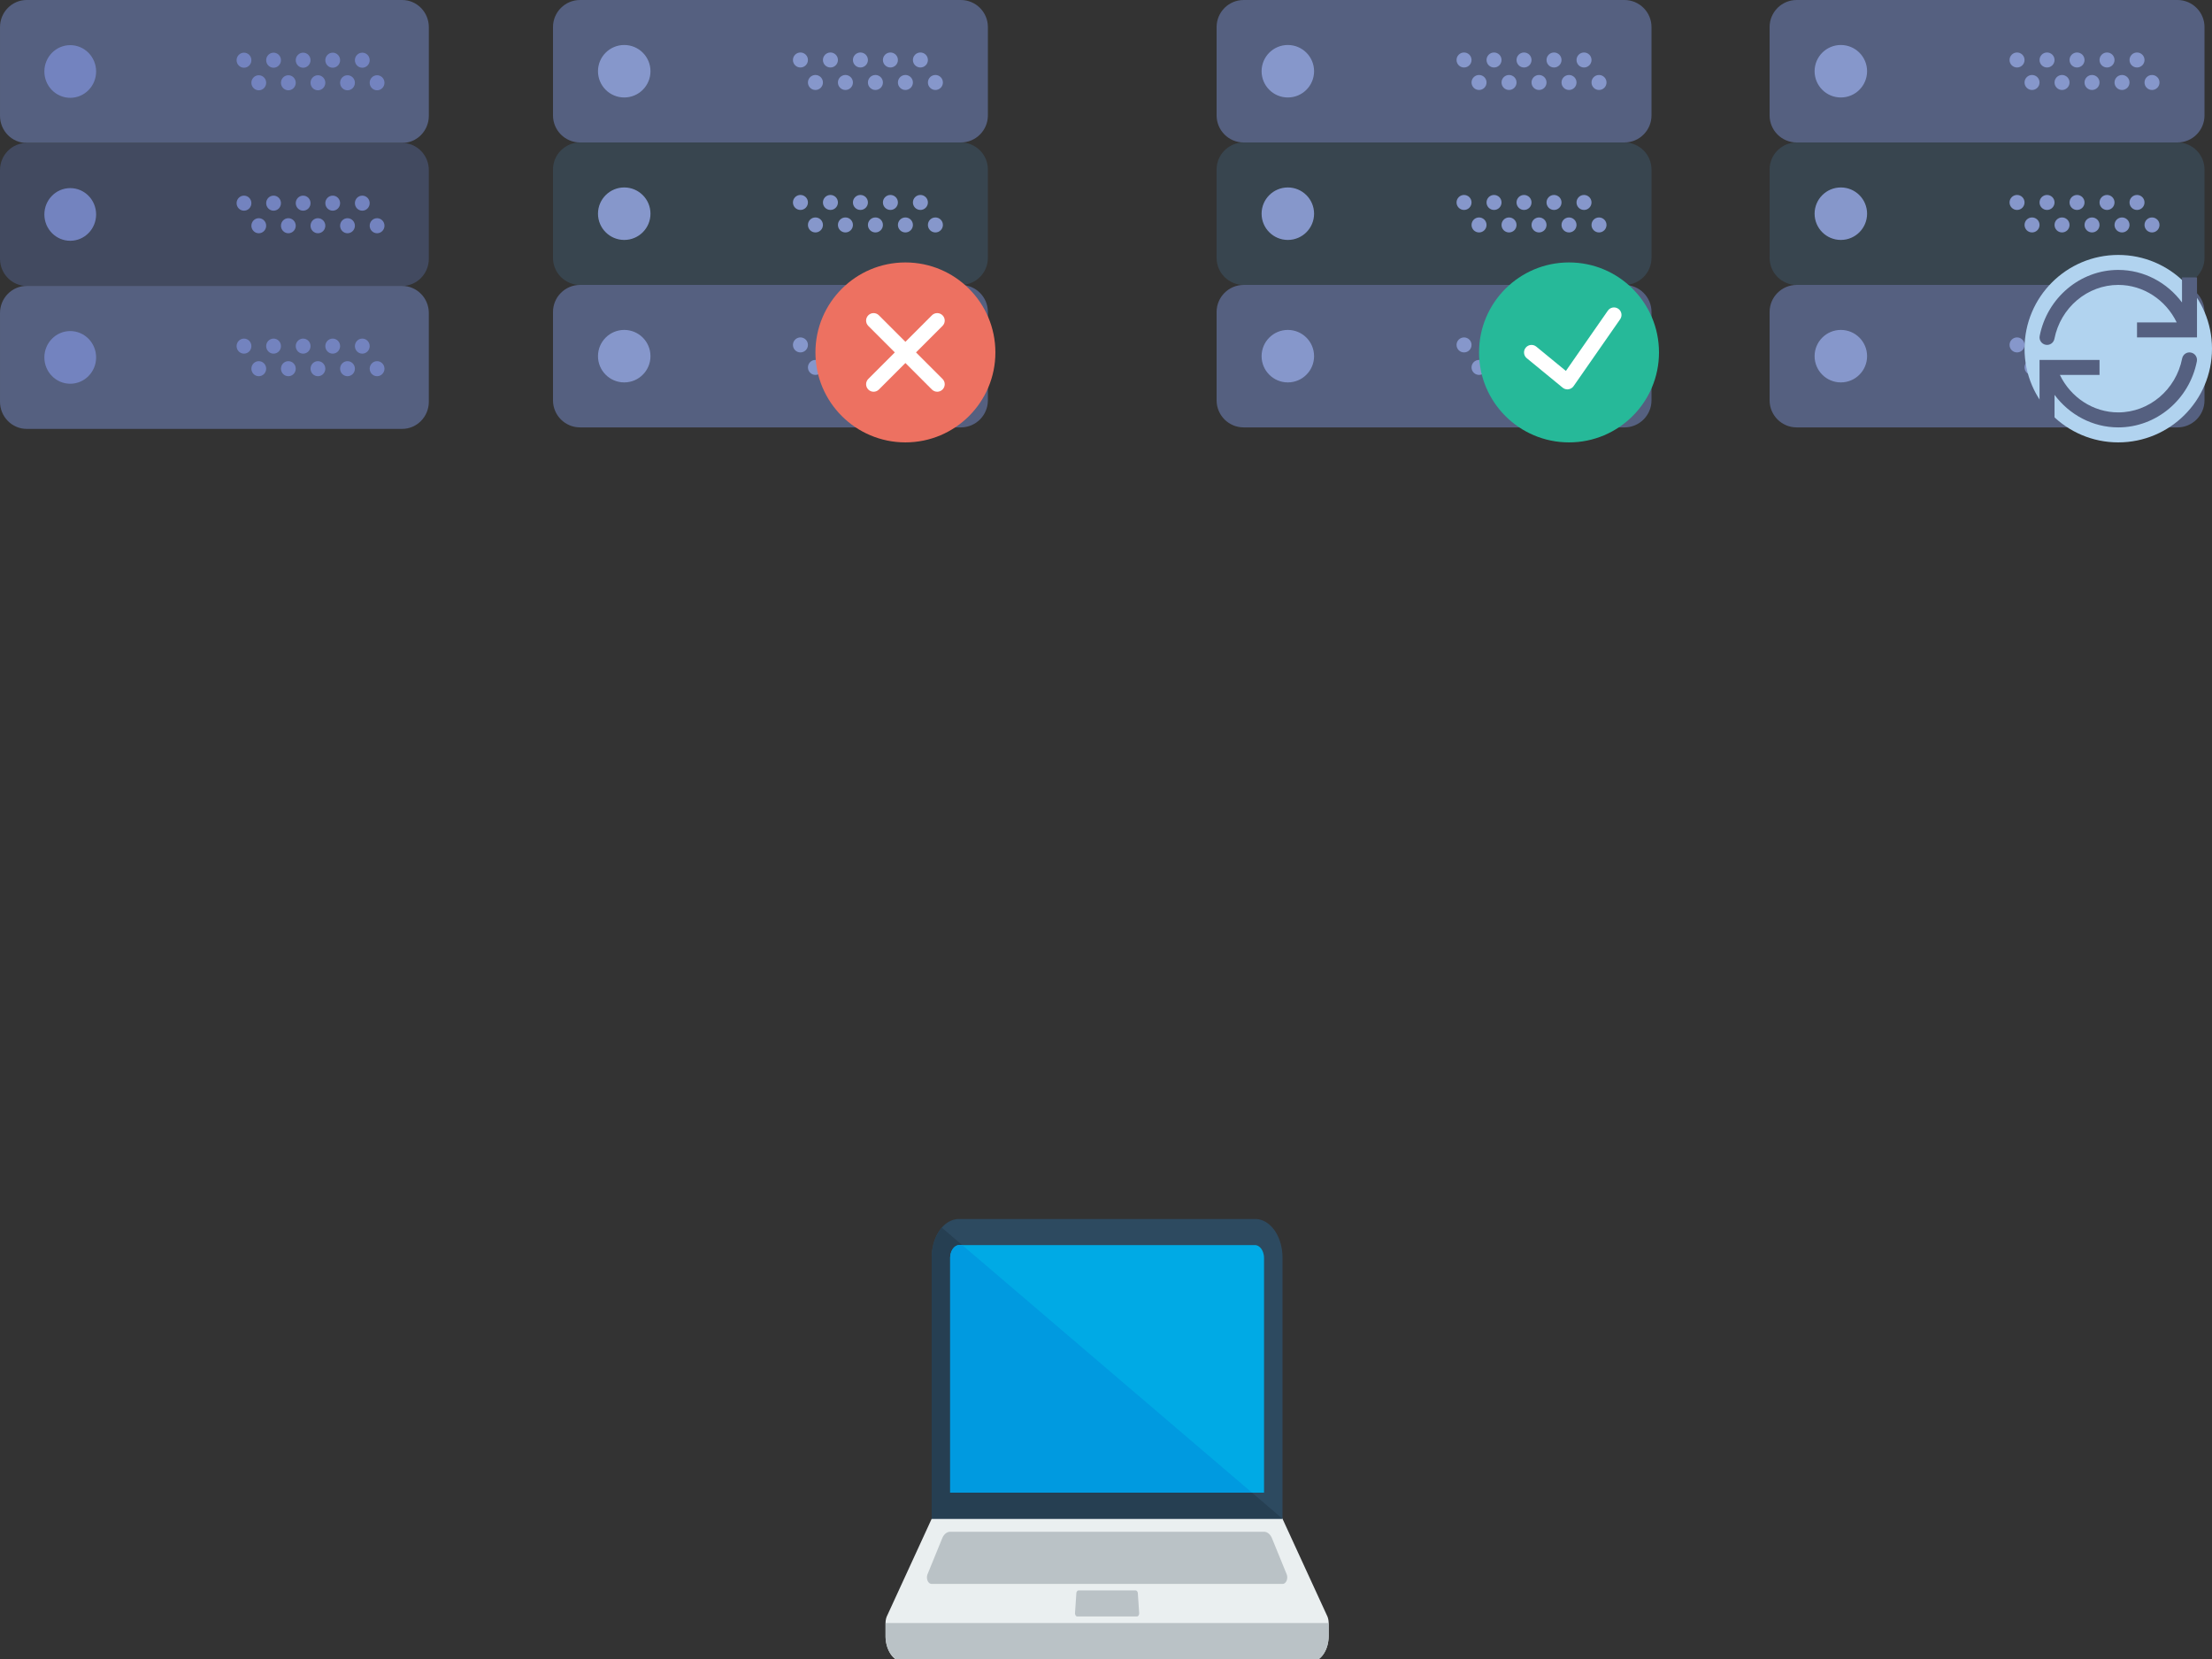 <svg xmlns="http://www.w3.org/2000/svg" xmlns:svg="http://www.w3.org/2000/svg" id="svg5" width="640" height="480" version="1.1" viewBox="0 0 169.333 127"><rect x="0" y="0" width="169.333" height="127" fill="#333333" stroke="none"/><defs id="defs2"><style id="style888">.cls-1{fill:#eaeff0}.cls-2{fill:#2d4a60}.cls-3{fill:#263f52}.cls-4{fill:#00aae5}.cls-5{fill:#009ae0}.cls-6{fill:#bac2c6}</style></defs><g id="layer1"><g id="layer6"><path id="path894" d="M 266.737,555.125 253.9,527.195 c -0.501,-0.991 -1.806,-3.765 -2.667,-3.765 h -96 c -0.861,0 -2.165,2.774 -2.667,3.765 l -12.837,27.93 a 2.664,3.761 0 0 0 -0.496,2.188 v 3.765 a 5.339,7.537 0 0 0 5.333,7.529 h 117.334 a 5.339,7.537 0 0 0 5.333,-7.529 v -3.765 a 2.664,3.761 0 0 0 -0.496,-2.188 z" class="cls-1" style="stroke-width:.297" transform="matrix(0.265,0,0,0.265,30.894,-23.444)"/><path id="path896" d="m 246.017,440.607 h -85.567 a 7.892,11.142 0 0 0 -7.883,11.129 V 527.195 h 101.334 v -75.459 a 7.892,11.142 0 0 0 -7.883,-11.129 z" class="cls-2" style="stroke-width:.297" transform="matrix(0.265,0,0,0.265,30.894,-23.444)"/><path id="path898" d="M 152.567,451.736 V 527.195 h 101.334 l -98.414,-84.094 a 7.869,11.109 0 0 0 -2.919,8.635 z" class="cls-3" style="stroke-width:.297" transform="matrix(0.265,0,0,0.265,30.894,-23.444)"/><path id="path900" d="m 245.9,448.136 h -85.334 a 2.667,3.765 0 0 0 -2.667,3.765 v 67.765 h 90.667 v -67.765 a 2.667,3.765 0 0 0 -2.667,-3.765 z" class="cls-4" style="stroke-width:.297" transform="matrix(0.265,0,0,0.265,30.894,-23.444)"/><path id="path902" d="m 161.378,448.136 h -0.811 a 2.667,3.765 0 0 0 -2.667,3.765 v 67.765 h 87.189 z" class="cls-5" style="stroke-width:.297" transform="matrix(0.265,0,0,0.265,30.894,-23.444)"/><path id="path904" d="m 144.567,568.607 h 117.334 a 5.339,7.537 0 0 0 5.333,-7.529 v -3.765 h -128 v 3.765 a 5.339,7.537 0 0 0 5.333,7.529 z" class="cls-6" style="stroke-width:.297" transform="matrix(0.265,0,0,0.265,30.894,-23.444)"/><path id="path906" d="m 152.531,546.018 h 101.405 a 1.333,1.882 0 0 0 1.155,-2.824 l -4.225,-10.351 a 2.667,3.765 0 0 0 -2.311,-1.885 h -90.645 a 2.667,3.765 0 0 0 -2.311,1.885 l -4.225,10.351 a 1.333,1.882 0 0 0 1.155,2.824 z" class="cls-6" style="stroke-width:.297" transform="matrix(0.265,0,0,0.265,30.894,-23.444)"/><path id="path908" d="m 194.347,548.753 -0.379,5.647 a 0.667,0.941 0 0 0 0.664,1.03 h 17.2 a 0.667,0.941 0 0 0 0.664,-1.03 l -0.379,-5.647 a 0.667,0.941 0 0 0 -0.664,-0.853 h -16.444 a 0.667,0.941 0 0 0 -0.664,0.853 z" class="cls-6" style="stroke-width:.297" transform="matrix(0.265,0,0,0.265,30.894,-23.444)"/></g><g id="layer5"><g id="g1613" transform="matrix(0.574,0,0,0.574,135.467,-7.8689039e-8)"><g id="g1518"><g id="g1506"><path style="fill:#556080" id="path1434" d="M 54.392,19 H 3.608 C 1.616,19 0,17.384 0,15.392 V 3.608 C 0,1.616 1.616,0 3.608,0 H 54.391 C 56.384,0 58,1.616 58,3.608 V 15.391 C 58,17.384 56.384,19 54.392,19 Z"/><path style="fill:#38454f" id="path1436" d="M 54.392,38 H 3.608 C 1.616,38 0,36.384 0,34.392 V 22.608 C 0,20.616 1.616,19 3.608,19 H 54.391 C 56.384,19 58,20.616 58,22.608 V 34.391 C 58,36.384 56.384,38 54.392,38 Z"/><path style="fill:#556080" id="path1438" d="M 54.392,57 H 3.608 C 1.616,57 0,55.384 0,53.392 V 41.608 C 0,39.616 1.616,38 3.608,38 H 54.391 C 56.384,38 58,39.616 58,41.608 V 53.391 C 58,55.384 56.384,57 54.392,57 Z"/><circle style="fill:#8697cb" id="circle1440" cx="9.5" cy="9.5" r="3.5"/><circle style="fill:#8697cb" id="circle1442" cx="49" cy="8" r="1"/><circle style="fill:#8697cb" id="circle1444" cx="45" cy="8" r="1"/><circle style="fill:#8697cb" id="circle1446" cx="51" cy="11" r="1"/><circle style="fill:#8697cb" id="circle1448" cx="47" cy="11" r="1"/><circle style="fill:#8697cb" id="circle1450" cx="41" cy="8" r="1"/><circle style="fill:#8697cb" id="circle1452" cx="43" cy="11" r="1"/><circle style="fill:#8697cb" id="circle1454" cx="37" cy="8" r="1"/><circle style="fill:#8697cb" id="circle1456" cx="39" cy="11" r="1"/><circle style="fill:#8697cb" id="circle1458" cx="33" cy="8" r="1"/><circle style="fill:#8697cb" id="circle1460" cx="35" cy="11" r="1"/><circle style="fill:#8697cb" id="circle1462" cx="9.5" cy="28.5" r="3.5"/><circle style="fill:#8697cb" id="circle1464" cx="49" cy="27" r="1"/><circle style="fill:#8697cb" id="circle1466" cx="45" cy="27" r="1"/><circle style="fill:#8697cb" id="circle1468" cx="51" cy="30" r="1"/><circle style="fill:#8697cb" id="circle1470" cx="47" cy="30" r="1"/><circle style="fill:#8697cb" id="circle1472" cx="41" cy="27" r="1"/><circle style="fill:#8697cb" id="circle1474" cx="43" cy="30" r="1"/><circle style="fill:#8697cb" id="circle1476" cx="37" cy="27" r="1"/><circle style="fill:#8697cb" id="circle1478" cx="39" cy="30" r="1"/><circle style="fill:#8697cb" id="circle1480" cx="33" cy="27" r="1"/><circle style="fill:#8697cb" id="circle1482" cx="35" cy="30" r="1"/><circle style="fill:#8697cb" id="circle1484" cx="9.5" cy="47.5" r="3.5"/><circle style="fill:#8697cb" id="circle1486" cx="49" cy="46" r="1"/><circle style="fill:#8697cb" id="circle1488" cx="45" cy="46" r="1"/><circle style="fill:#8697cb" id="circle1490" cx="51" cy="49" r="1"/><circle style="fill:#8697cb" id="circle1492" cx="47" cy="49" r="1"/><circle style="fill:#8697cb" id="circle1494" cx="41" cy="46" r="1"/><circle style="fill:#8697cb" id="circle1496" cx="43" cy="49" r="1"/><circle style="fill:#8697cb" id="circle1498" cx="37" cy="46" r="1"/><circle style="fill:#8697cb" id="circle1500" cx="39" cy="49" r="1"/><circle style="fill:#8697cb" id="circle1502" cx="33" cy="46" r="1"/><circle style="fill:#8697cb" id="circle1504" cx="35" cy="49" r="1"/></g><g id="g1516"><circle style="fill:#b1d3ef" id="circle1508" cx="46.5" cy="46.5" r="12.5"/><g id="g1514"><path style="fill:#556080" id="path1510" d="m 56.193,47.019 c -0.55,-0.113 -1.068,0.246 -1.175,0.788 C 54.198,51.975 50.616,55 46.5,55 43.149,55 40.153,52.994 38.711,50 H 44 v -2 h -6 -1 -1 v 8 h 2 v -3.341 c 1.976,2.656 5.085,4.341 8.5,4.341 5.068,0 9.477,-3.704 10.481,-8.807 0.106,-0.542 -0.246,-1.068 -0.788,-1.174 z"/><path style="fill:#556080" id="path1512" d="m 55,36.998 v 3.341 c -1.976,-2.657 -5.086,-4.341 -8.5,-4.341 -5.068,0 -9.477,3.704 -10.481,8.807 -0.106,0.542 0.246,1.068 0.788,1.174 0.55,0.113 1.068,-0.246 1.175,-0.788 0.82,-4.168 4.402,-7.193 8.519,-7.193 3.351,0 6.347,2.006 7.789,5 H 49 v 2 h 6 1 1 v -8 z"/></g></g></g></g></g><g id="layer4"><g id="g1432" transform="matrix(0.574,0,0,0.574,76.581,7.267)"><g id="g1339" transform="translate(28.837,-12.66)"><g id="g1331"><path style="fill:#556080" id="path1259" d="M 54.392,19 H 3.608 C 1.616,19 0,17.384 0,15.392 V 3.608 C 0,1.616 1.616,0 3.608,0 H 54.391 C 56.384,0 58,1.616 58,3.608 V 15.391 C 58,17.384 56.384,19 54.392,19 Z"/><path style="fill:#38454f" id="path1261" d="M 54.392,38 H 3.608 C 1.616,38 0,36.384 0,34.392 V 22.608 C 0,20.616 1.616,19 3.608,19 H 54.391 C 56.384,19 58,20.616 58,22.608 V 34.391 C 58,36.384 56.384,38 54.392,38 Z"/><path style="fill:#556080" id="path1263" d="M 54.392,57 H 3.608 C 1.616,57 0,55.384 0,53.392 V 41.608 C 0,39.616 1.616,38 3.608,38 H 54.391 C 56.384,38 58,39.616 58,41.608 V 53.391 C 58,55.384 56.384,57 54.392,57 Z"/><circle style="fill:#8697cb" id="circle1265" cx="9.5" cy="9.5" r="3.5"/><circle style="fill:#8697cb" id="circle1267" cx="49" cy="8" r="1"/><circle style="fill:#8697cb" id="circle1269" cx="45" cy="8" r="1"/><circle style="fill:#8697cb" id="circle1271" cx="51" cy="11" r="1"/><circle style="fill:#8697cb" id="circle1273" cx="47" cy="11" r="1"/><circle style="fill:#8697cb" id="circle1275" cx="41" cy="8" r="1"/><circle style="fill:#8697cb" id="circle1277" cx="43" cy="11" r="1"/><circle style="fill:#8697cb" id="circle1279" cx="37" cy="8" r="1"/><circle style="fill:#8697cb" id="circle1281" cx="39" cy="11" r="1"/><circle style="fill:#8697cb" id="circle1283" cx="33" cy="8" r="1"/><circle style="fill:#8697cb" id="circle1285" cx="35" cy="11" r="1"/><circle style="fill:#8697cb" id="circle1287" cx="9.5" cy="28.5" r="3.5"/><circle style="fill:#8697cb" id="circle1289" cx="49" cy="27" r="1"/><circle style="fill:#8697cb" id="circle1291" cx="45" cy="27" r="1"/><circle style="fill:#8697cb" id="circle1293" cx="51" cy="30" r="1"/><circle style="fill:#8697cb" id="circle1295" cx="47" cy="30" r="1"/><circle style="fill:#8697cb" id="circle1297" cx="41" cy="27" r="1"/><circle style="fill:#8697cb" id="circle1299" cx="43" cy="30" r="1"/><circle style="fill:#8697cb" id="circle1301" cx="37" cy="27" r="1"/><circle style="fill:#8697cb" id="circle1303" cx="39" cy="30" r="1"/><circle style="fill:#8697cb" id="circle1305" cx="33" cy="27" r="1"/><circle style="fill:#8697cb" id="circle1307" cx="35" cy="30" r="1"/><circle style="fill:#8697cb" id="circle1309" cx="9.5" cy="47.5" r="3.5"/><circle style="fill:#8697cb" id="circle1311" cx="49" cy="46" r="1"/><circle style="fill:#8697cb" id="circle1313" cx="45" cy="46" r="1"/><circle style="fill:#8697cb" id="circle1315" cx="51" cy="49" r="1"/><circle style="fill:#8697cb" id="circle1317" cx="47" cy="49" r="1"/><circle style="fill:#8697cb" id="circle1319" cx="41" cy="46" r="1"/><circle style="fill:#8697cb" id="circle1321" cx="43" cy="49" r="1"/><circle style="fill:#8697cb" id="circle1323" cx="37" cy="46" r="1"/><circle style="fill:#8697cb" id="circle1325" cx="39" cy="49" r="1"/><circle style="fill:#8697cb" id="circle1327" cx="33" cy="46" r="1"/><circle style="fill:#8697cb" id="circle1329" cx="35" cy="49" r="1"/></g><g id="g1337"><circle style="fill:#26b999" id="circle1333" cx="47" cy="47" r="12"/><path style="fill:#fff" id="path1335" d="m 53.571,41.179 c -0.455,-0.316 -1.077,-0.204 -1.392,0.25 l -5.596,8.04 -3.949,-3.242 c -0.426,-0.351 -1.057,-0.288 -1.407,0.139 -0.351,0.427 -0.289,1.057 0.139,1.407 l 4.786,3.929 c 0.18,0.147 0.404,0.227 0.634,0.227 0.045,0 0.091,-0.003 0.137,-0.009 0.276,-0.039 0.524,-0.19 0.684,-0.419 l 6.214,-8.929 c 0.315,-0.454 0.203,-1.077 -0.25,-1.393 z"/></g></g></g></g><g id="layer3"><g id="g1257" transform="matrix(0.574,0,0,0.574,42.333,-7.8689039e-8)"><g id="g1164"><g id="g1156"><path style="fill:#556080" id="path1084" d="M 54.392,19 H 3.608 C 1.616,19 0,17.384 0,15.392 V 3.608 C 0,1.616 1.616,0 3.608,0 H 54.391 C 56.384,0 58,1.616 58,3.608 V 15.391 C 58,17.384 56.384,19 54.392,19 Z"/><path style="fill:#38454f" id="path1086" d="M 54.392,38 H 3.608 C 1.616,38 0,36.384 0,34.392 V 22.608 C 0,20.616 1.616,19 3.608,19 H 54.391 C 56.384,19 58,20.616 58,22.608 V 34.391 C 58,36.384 56.384,38 54.392,38 Z"/><path style="fill:#556080" id="path1088" d="M 54.392,57 H 3.608 C 1.616,57 0,55.384 0,53.392 V 41.608 C 0,39.616 1.616,38 3.608,38 H 54.391 C 56.384,38 58,39.616 58,41.608 V 53.391 C 58,55.384 56.384,57 54.392,57 Z"/><circle style="fill:#8697cb" id="circle1090" cx="9.5" cy="9.5" r="3.5"/><circle style="fill:#8697cb" id="circle1092" cx="49" cy="8" r="1"/><circle style="fill:#8697cb" id="circle1094" cx="45" cy="8" r="1"/><circle style="fill:#8697cb" id="circle1096" cx="51" cy="11" r="1"/><circle style="fill:#8697cb" id="circle1098" cx="47" cy="11" r="1"/><circle style="fill:#8697cb" id="circle1100" cx="41" cy="8" r="1"/><circle style="fill:#8697cb" id="circle1102" cx="43" cy="11" r="1"/><circle style="fill:#8697cb" id="circle1104" cx="37" cy="8" r="1"/><circle style="fill:#8697cb" id="circle1106" cx="39" cy="11" r="1"/><circle style="fill:#8697cb" id="circle1108" cx="33" cy="8" r="1"/><circle style="fill:#8697cb" id="circle1110" cx="35" cy="11" r="1"/><circle style="fill:#8697cb" id="circle1112" cx="9.5" cy="28.5" r="3.5"/><circle style="fill:#8697cb" id="circle1114" cx="49" cy="27" r="1"/><circle style="fill:#8697cb" id="circle1116" cx="45" cy="27" r="1"/><circle style="fill:#8697cb" id="circle1118" cx="51" cy="30" r="1"/><circle style="fill:#8697cb" id="circle1120" cx="47" cy="30" r="1"/><circle style="fill:#8697cb" id="circle1122" cx="41" cy="27" r="1"/><circle style="fill:#8697cb" id="circle1124" cx="43" cy="30" r="1"/><circle style="fill:#8697cb" id="circle1126" cx="37" cy="27" r="1"/><circle style="fill:#8697cb" id="circle1128" cx="39" cy="30" r="1"/><circle style="fill:#8697cb" id="circle1130" cx="33" cy="27" r="1"/><circle style="fill:#8697cb" id="circle1132" cx="35" cy="30" r="1"/><circle style="fill:#8697cb" id="circle1134" cx="9.5" cy="47.5" r="3.5"/><circle style="fill:#8697cb" id="circle1136" cx="49" cy="46" r="1"/><circle style="fill:#8697cb" id="circle1138" cx="45" cy="46" r="1"/><circle style="fill:#8697cb" id="circle1140" cx="51" cy="49" r="1"/><circle style="fill:#8697cb" id="circle1142" cx="47" cy="49" r="1"/><circle style="fill:#8697cb" id="circle1144" cx="41" cy="46" r="1"/><circle style="fill:#8697cb" id="circle1146" cx="43" cy="49" r="1"/><circle style="fill:#8697cb" id="circle1148" cx="37" cy="46" r="1"/><circle style="fill:#8697cb" id="circle1150" cx="39" cy="49" r="1"/><circle style="fill:#8697cb" id="circle1152" cx="33" cy="46" r="1"/><circle style="fill:#8697cb" id="circle1154" cx="35" cy="49" r="1"/></g><g id="g1162"><circle style="fill:#ed7161" id="circle1158" cx="47" cy="47" r="12"/><path style="fill:#fff" id="path1160" d="m 48.414,47 3.536,-3.536 c 0.391,-0.391 0.391,-1.023 0,-1.414 -0.391,-0.391 -1.023,-0.391 -1.414,0 L 47,45.586 43.464,42.05 c -0.391,-0.391 -1.023,-0.391 -1.414,0 -0.391,0.391 -0.391,1.023 0,1.414 L 45.586,47 42.05,50.536 c -0.391,0.391 -0.391,1.023 0,1.414 0.195,0.195 0.451,0.293 0.707,0.293 0.256,0 0.512,-0.098 0.707,-0.293 L 47,48.414 50.536,51.95 c 0.195,0.195 0.451,0.293 0.707,0.293 0.256,0 0.512,-0.098 0.707,-0.293 0.391,-0.391 0.391,-1.023 0,-1.414 z"/></g></g></g></g><g id="layer2"><g id="g1082" transform="matrix(0.566,0,0,0.576,-9.2327809e-7,-0.288)"><path style="fill:#556080" id="path924" d="M 54.392,19.5 H 3.608 C 1.616,19.5 0,17.884 0,15.892 V 4.108 C 0,2.116 1.616,0.5 3.608,0.5 H 54.391 C 56.384,0.5 58,2.116 58,4.108 v 11.783 c 0,1.993 -1.616,3.609 -3.608,3.609 z"/><path style="fill:#424a60" id="path926" d="M 54.392,38.5 H 3.608 C 1.616,38.5 0,36.884 0,34.892 V 23.108 C 0,21.116 1.616,19.5 3.608,19.5 h 50.783 c 1.993,0 3.608,1.616 3.608,3.608 V 34.891 C 58,36.884 56.384,38.5 54.392,38.5 Z"/><path style="fill:#556080" id="path928" d="M 54.392,57.5 H 3.608 C 1.616,57.5 0,55.884 0,53.892 V 42.108 C 0,40.116 1.616,38.5 3.608,38.5 h 50.783 c 1.993,0 3.608,1.616 3.608,3.608 V 53.891 C 58,55.884 56.384,57.5 54.392,57.5 Z"/><circle style="fill:#7383bf" id="circle930" cx="9.5" cy="10" r="3.5"/><circle style="fill:#7383bf" id="circle932" cx="49" cy="8.5" r="1"/><circle style="fill:#7383bf" id="circle934" cx="45" cy="8.5" r="1"/><circle style="fill:#7383bf" id="circle936" cx="51" cy="11.5" r="1"/><circle style="fill:#7383bf" id="circle938" cx="47" cy="11.5" r="1"/><circle style="fill:#7383bf" id="circle940" cx="41" cy="8.5" r="1"/><circle style="fill:#7383bf" id="circle942" cx="43" cy="11.5" r="1"/><circle style="fill:#7383bf" id="circle944" cx="37" cy="8.5" r="1"/><circle style="fill:#7383bf" id="circle946" cx="39" cy="11.5" r="1"/><circle style="fill:#7383bf" id="circle948" cx="33" cy="8.5" r="1"/><circle style="fill:#7383bf" id="circle950" cx="35" cy="11.5" r="1"/><circle style="fill:#7383bf" id="circle952" cx="9.5" cy="29" r="3.5"/><circle style="fill:#7383bf" id="circle954" cx="49" cy="27.5" r="1"/><circle style="fill:#7383bf" id="circle956" cx="45" cy="27.5" r="1"/><circle style="fill:#7383bf" id="circle958" cx="51" cy="30.5" r="1"/><circle style="fill:#7383bf" id="circle960" cx="47" cy="30.5" r="1"/><circle style="fill:#7383bf" id="circle962" cx="41" cy="27.5" r="1"/><circle style="fill:#7383bf" id="circle964" cx="43" cy="30.5" r="1"/><circle style="fill:#7383bf" id="circle966" cx="37" cy="27.5" r="1"/><circle style="fill:#7383bf" id="circle968" cx="39" cy="30.5" r="1"/><circle style="fill:#7383bf" id="circle970" cx="33" cy="27.5" r="1"/><circle style="fill:#7383bf" id="circle972" cx="35" cy="30.5" r="1"/><circle style="fill:#7383bf" id="circle974" cx="9.5" cy="48" r="3.5"/><circle style="fill:#7383bf" id="circle976" cx="49" cy="46.5" r="1"/><circle style="fill:#7383bf" id="circle978" cx="45" cy="46.5" r="1"/><circle style="fill:#7383bf" id="circle980" cx="51" cy="49.5" r="1"/><circle style="fill:#7383bf" id="circle982" cx="47" cy="49.5" r="1"/><circle style="fill:#7383bf" id="circle984" cx="41" cy="46.5" r="1"/><circle style="fill:#7383bf" id="circle986" cx="43" cy="49.5" r="1"/><circle style="fill:#7383bf" id="circle988" cx="37" cy="46.5" r="1"/><circle style="fill:#7383bf" id="circle990" cx="39" cy="49.5" r="1"/><circle style="fill:#7383bf" id="circle992" cx="33" cy="46.5" r="1"/><circle style="fill:#7383bf" id="circle994" cx="35" cy="49.5" r="1"/></g></g></g></svg>